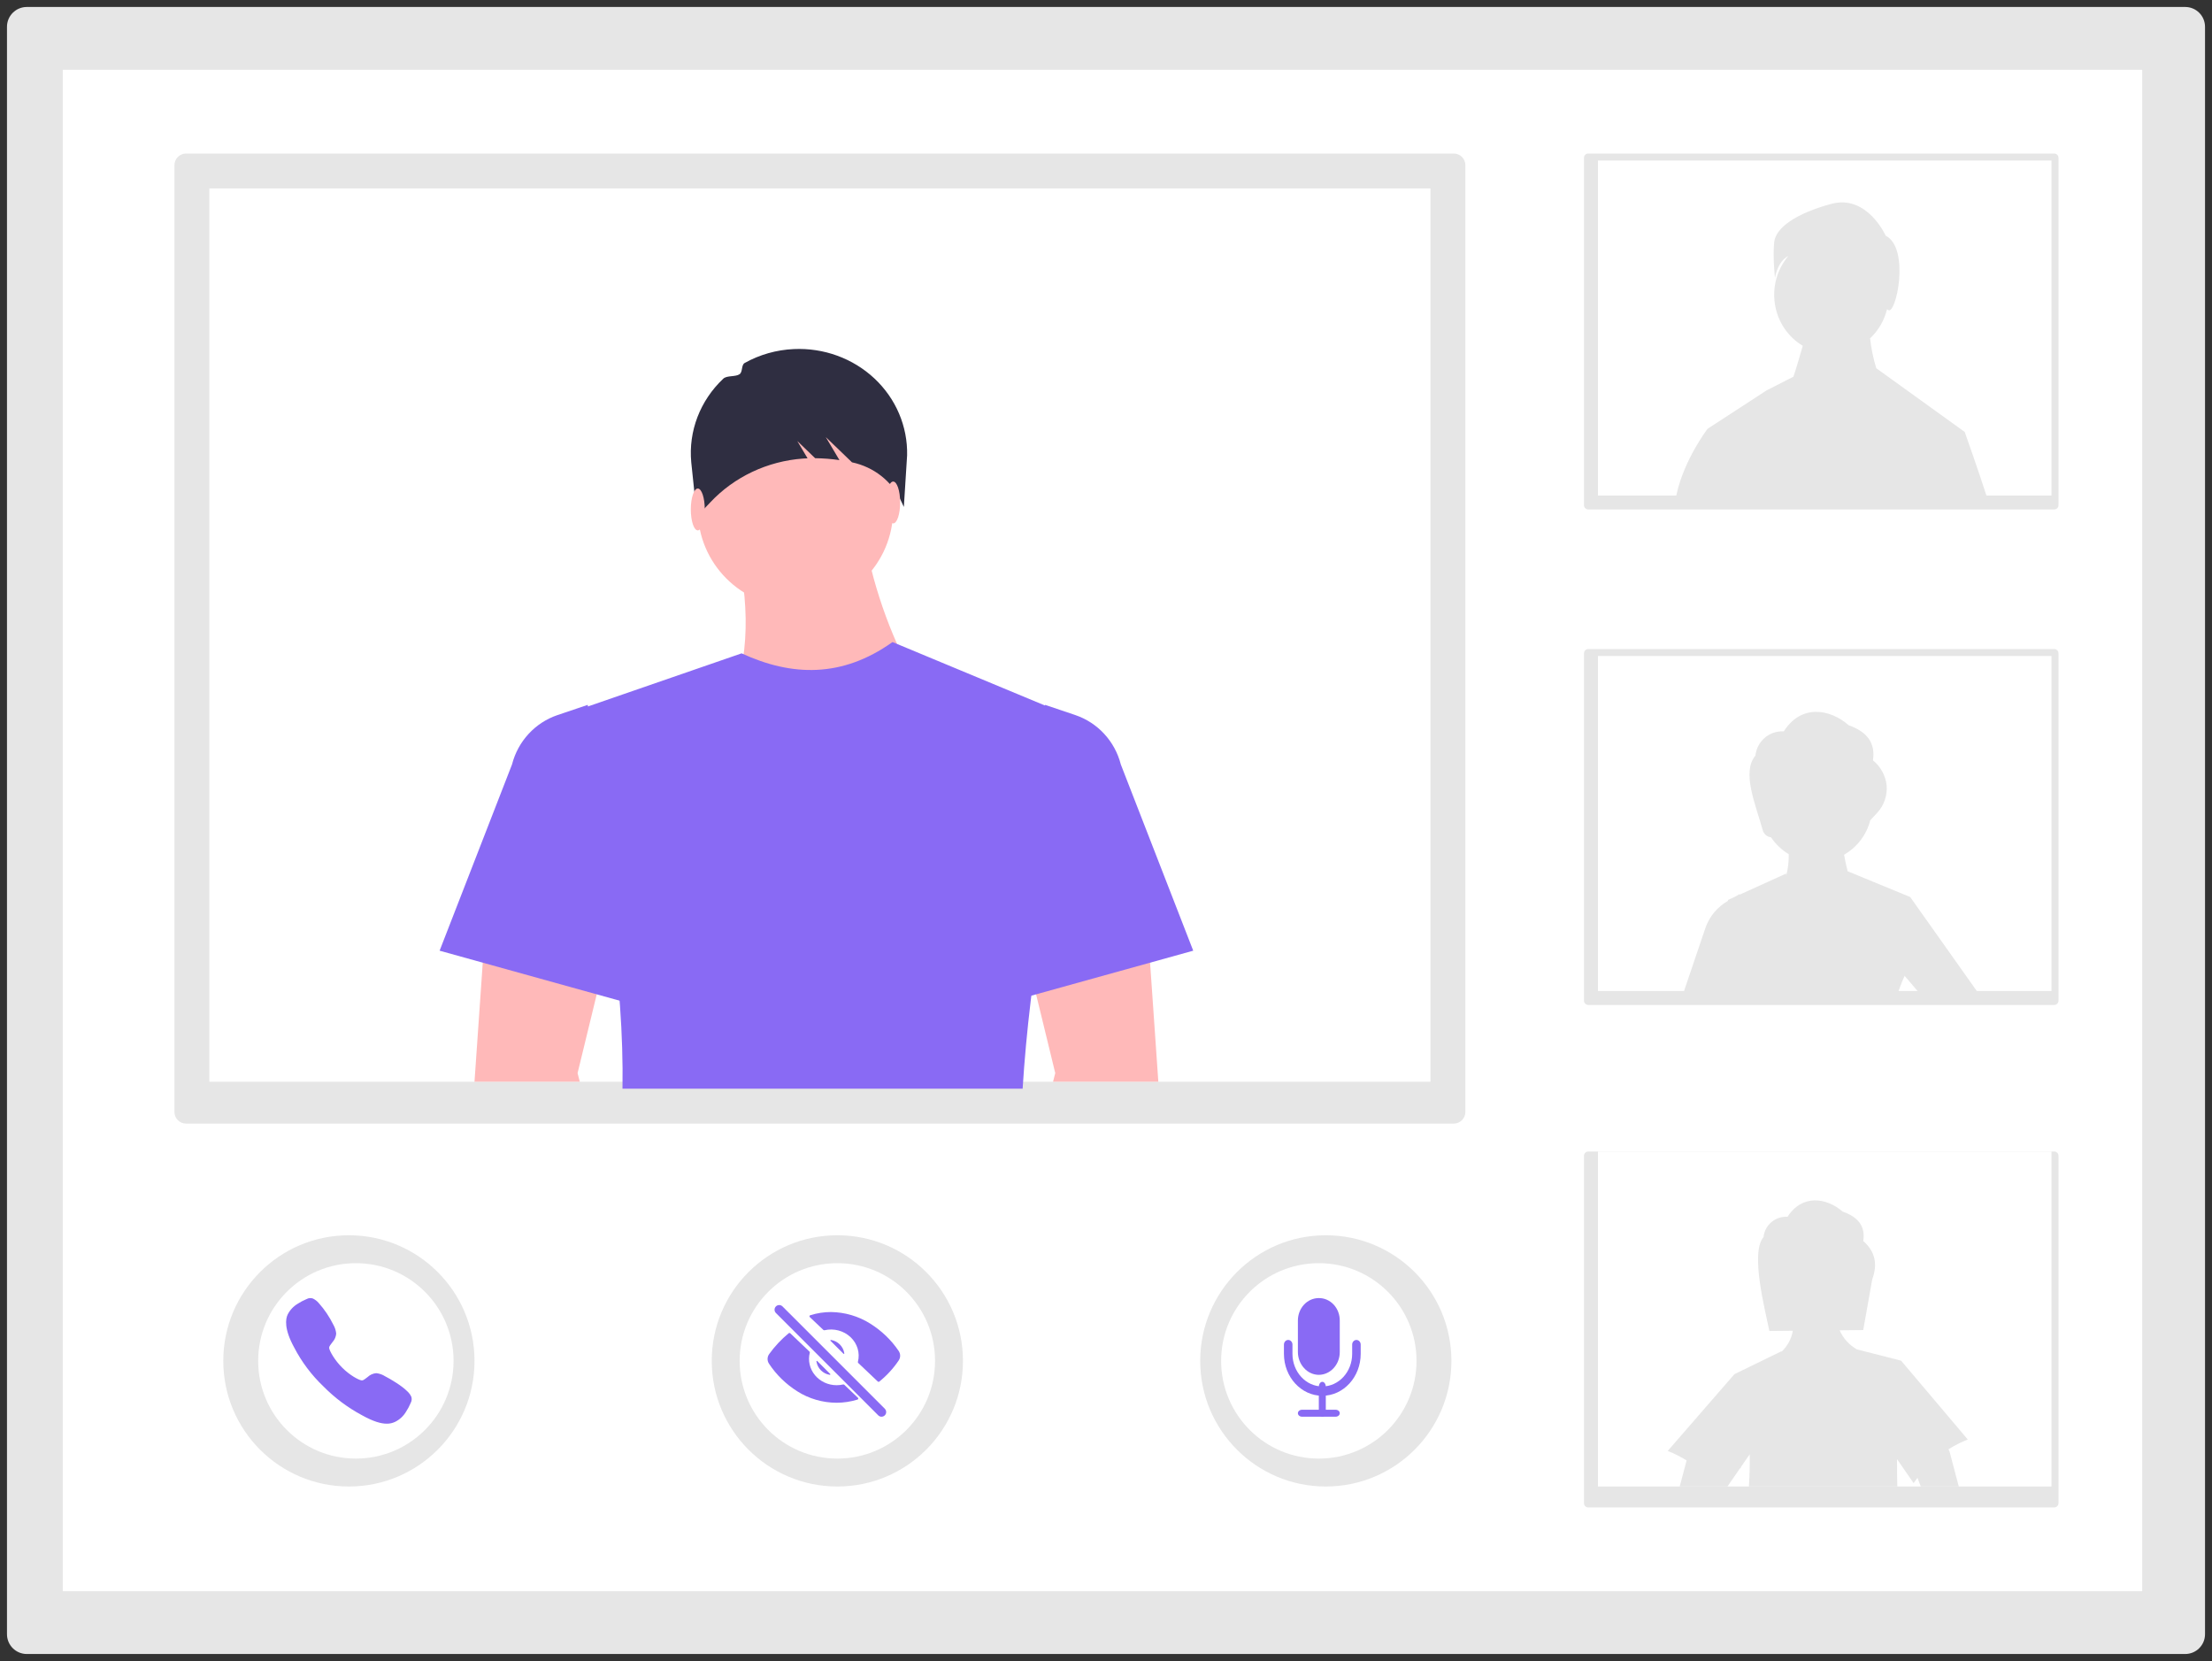 <?xml version="1.0" encoding="UTF-8"?>
<svg width="317px" height="238px" viewBox="0 0 317 238" version="1.1" xmlns="http://www.w3.org/2000/svg" xmlns:xlink="http://www.w3.org/1999/xlink">
    <rect x="0" y="0" width="317" height="238" fill="#333333" stroke="none"/>
    <title>undraw_group_video_el8e (1)</title>
    <g id="MAIN" stroke="none" stroke-width="1" fill="none" fill-rule="evenodd">
        <g id="RESSOURCES" transform="translate(-222, -2276)" fill-rule="nonzero">
            <g id="Bloc-Yield-Management" transform="translate(117, 2231)">
                <g id="undraw_group_video_el8e-(1)" transform="translate(105.539, 45.793)">
                    <path d="M3.299,0.207 C1.732,0.207 0.461,1.479 0.461,3.046 L0.461,233.369 C0.461,234.936 1.732,236.207 3.299,236.207 L312.623,236.207 C314.19,236.207 315.461,234.936 315.461,233.369 L315.461,3.046 C315.461,1.479 314.19,0.207 312.623,0.207 L3.299,0.207 Z" id="Path" fill="#E6E6E6"></path>
                    <polygon id="Path" fill="#FFFFFF" points="8.461 9.207 8.461 227.207 306.461 227.207 306.461 9.207"></polygon>
                    <path d="M227.074,21.207 C226.736,21.207 226.461,21.482 226.461,21.821 L226.461,71.594 C226.461,71.933 226.736,72.207 227.074,72.207 L293.849,72.207 C294.187,72.207 294.461,71.933 294.461,71.594 L294.461,21.821 C294.461,21.482 294.187,21.207 293.849,21.207 L227.074,21.207 Z" id="Path" fill="#E6E6E6"></path>
                    <polygon id="Path" fill="#FFFFFF" points="228.461 22.207 228.461 70.207 293.461 70.207 293.461 22.207"></polygon>
                    <path d="M227.074,92.207 C226.736,92.207 226.461,92.482 226.461,92.821 L226.461,142.594 C226.461,142.933 226.736,143.207 227.074,143.207 L293.849,143.207 C294.187,143.207 294.461,142.933 294.461,142.594 L294.461,92.821 C294.461,92.482 294.187,92.207 293.849,92.207 L227.074,92.207 Z" id="Path" fill="#E6E6E6"></path>
                    <polygon id="Path" fill="#FFFFFF" points="228.461 93.207 228.461 141.207 293.461 141.207 293.461 93.207"></polygon>
                    <path d="M227.074,164.207 C226.736,164.207 226.461,164.482 226.461,164.821 L226.461,214.594 C226.461,214.933 226.736,215.207 227.074,215.207 L293.849,215.207 C294.187,215.207 294.461,214.933 294.461,214.594 L294.461,164.821 C294.461,164.482 294.187,164.207 293.849,164.207 L227.074,164.207 Z" id="Path" fill="#E6E6E6"></path>
                    <polygon id="Path" fill="#FFFFFF" points="228.461 164.207 228.461 212.207 293.461 212.207 293.461 164.207"></polygon>
                    <path d="M281.026,61.102 L268.354,51.974 L268.35,51.974 L268.349,51.976 C267.918,50.579 267.621,49.143 267.462,47.687 C268.652,46.571 269.497,45.119 269.891,43.513 C269.941,43.544 269.99,43.578 270.037,43.615 C271.148,44.53 273.257,34.814 269.704,32.985 C269.704,32.985 267.04,27.041 261.934,28.413 C256.827,29.785 253.941,31.842 253.719,33.9 C253.497,35.957 253.83,39.043 253.83,39.043 C253.83,39.043 254.138,36.71 255.753,35.885 C254.135,37.783 253.429,40.328 253.828,42.82 C254.227,45.312 255.689,47.489 257.813,48.753 C257.427,50.115 256.913,51.882 256.48,53.178 L256.48,53.178 L252.607,55.161 L244.172,60.648 C244.172,60.648 240.843,64.989 239.731,70.02 C239.645,70.416 239.555,70.812 239.461,71.207 L284.461,71.207 C282.961,66.538 281.026,61.102 281.026,61.102 Z" id="Path" fill="#E6E6E6"></path>
                    <path d="M278.685,206.884 C279.562,206.326 280.492,205.854 281.461,205.473 L271.905,194.175 L265.589,192.566 C264.48,191.946 263.606,190.983 263.098,189.822 L266.48,189.789 L267.769,182.523 C268.552,180.41 268.233,178.557 266.48,177.031 C266.795,175.075 265.904,173.635 263.542,172.822 C261.192,170.792 257.719,170.305 255.635,173.556 C253.886,173.453 252.366,174.739 252.187,176.474 C250.272,178.689 252.398,186.822 253.028,189.921 L256.389,189.888 C256.195,191.035 255.63,192.087 254.781,192.884 L254.735,192.839 L248.018,196.111 L238.461,207.111 C239.404,207.479 240.31,207.935 241.167,208.473 L240.181,212.207 L247.019,212.207 L248.838,209.575 L248.929,209.575 C248.929,209.529 248.934,209.484 248.934,209.439 L250.21,207.59 C250.239,209.084 250.198,210.623 250.094,212.207 L271.362,212.207 C271.329,210.891 271.32,209.583 271.32,208.283 L273.699,211.721 C273.877,211.461 274.068,211.217 274.259,210.97 L274.727,212.207 L280.172,212.207 L278.867,207.264 C278.83,207.128 278.768,206.999 278.685,206.884 L278.685,206.884 Z" id="Path" fill="#E6E6E6"></path>
                    <path d="M273.211,127.741 L264.245,124.046 C264.031,123.192 263.85,122.388 263.735,121.678 C265.595,120.613 266.948,118.835 267.487,116.748 L268.434,115.724 C269.451,114.654 269.961,113.195 269.833,111.719 C269.669,110.317 268.964,109.036 267.87,108.153 C268.236,105.818 267.187,104.102 264.405,103.132 C261.64,100.714 257.546,100.13 255.094,104.006 C253.033,103.883 251.241,105.416 251.028,107.485 C249.012,109.849 251.09,114.563 252.081,118.175 C252.236,118.721 252.702,119.121 253.262,119.186 C253.922,120.169 254.789,120.991 255.801,121.596 C255.827,122.639 255.705,123.68 255.439,124.689 L255.447,124.374 L248.761,127.405 L248.757,127.322 L248.111,127.699 L247.086,128.163 C247.094,128.205 247.103,128.242 247.111,128.284 L247.016,128.338 C245.576,129.178 244.473,130.5 243.897,132.074 L240.461,142.207 L271.224,142.207 C271.537,141.151 271.922,140.117 272.376,139.114 L272.384,139.002 L275.116,142.207 L283.461,142.207 L273.211,127.741 Z" id="Path" fill="#E6E6E6"></path>
                    <circle id="Oval" fill="#E6E6E6" cx="119.461" cy="194.207" r="18"></circle>
                    <circle id="Oval" fill="#FFFFFF" cx="119.461" cy="194.207" r="14"></circle>
                    <path d="M125.794,202.207 C125.617,202.208 125.448,202.137 125.323,202.012 L110.645,187.334 C110.395,187.072 110.401,186.659 110.657,186.403 C110.912,186.147 111.326,186.142 111.588,186.391 L126.266,201.069 C126.457,201.259 126.514,201.546 126.41,201.796 C126.307,202.045 126.064,202.207 125.794,202.207 L125.794,202.207 Z" id="Path" fill="#896AF4"></path>
                    <path d="M118.44,196.085 L116.583,194.228 C116.562,194.207 116.528,194.201 116.501,194.215 C116.473,194.229 116.458,194.258 116.462,194.289 C116.616,195.277 117.391,196.053 118.38,196.207 C118.41,196.211 118.44,196.195 118.454,196.168 C118.467,196.14 118.462,196.107 118.44,196.085 L118.44,196.085 Z" id="Path" fill="#896AF4"></path>
                    <path d="M118.482,191.33 L120.339,193.186 C120.361,193.208 120.394,193.214 120.421,193.2 C120.449,193.186 120.465,193.156 120.46,193.126 C120.307,192.137 119.532,191.361 118.544,191.208 C118.513,191.204 118.483,191.219 118.469,191.247 C118.455,191.274 118.46,191.308 118.482,191.33 L118.482,191.33 Z" id="Path" fill="#896AF4"></path>
                    <path d="M128.253,194.144 C128.532,193.729 128.53,193.198 128.249,192.784 C127.19,191.216 125.793,189.876 124.151,188.853 C122.486,187.804 120.538,187.233 118.539,187.207 C117.531,187.209 116.53,187.364 115.574,187.669 C115.52,187.686 115.479,187.728 115.466,187.781 C115.452,187.834 115.469,187.889 115.51,187.928 L117.46,189.775 C117.501,189.814 117.561,189.83 117.618,189.816 C118.962,189.506 120.38,189.882 121.358,190.809 C122.336,191.736 122.734,193.079 122.406,194.353 C122.392,194.406 122.408,194.463 122.449,194.502 L125.254,197.161 C125.315,197.219 125.412,197.223 125.477,197.171 C126.557,196.299 127.493,195.279 128.253,194.144 Z" id="Path" fill="#896AF4"></path>
                    <path d="M119.363,197.693 C118.148,197.693 117,197.162 116.249,196.252 C115.498,195.343 115.227,194.155 115.513,193.031 C115.528,192.977 115.511,192.92 115.47,192.881 L112.713,190.254 C112.652,190.196 112.555,190.192 112.489,190.244 C111.43,191.119 110.492,192.119 109.698,193.22 C109.392,193.637 109.382,194.189 109.671,194.616 C110.713,196.194 112.095,197.542 113.726,198.572 C115.392,199.63 117.347,200.198 119.35,200.207 C120.367,200.205 121.378,200.052 122.346,199.754 C122.401,199.737 122.443,199.694 122.457,199.641 C122.47,199.588 122.454,199.531 122.413,199.493 L120.454,197.628 C120.413,197.589 120.354,197.573 120.297,197.586 C119.991,197.657 119.678,197.693 119.363,197.693 Z" id="Path" fill="#896AF4"></path>
                    <circle id="Oval" fill="#E6E6E6" cx="49.461" cy="194.207" r="18"></circle>
                    <circle id="Oval" fill="#FFFFFF" cx="50.461" cy="194.207" r="14"></circle>
                    <path d="M54.888,203.207 C54.103,203.207 53.001,202.924 51.351,202.002 C49.299,200.906 47.426,199.505 45.795,197.847 C44.107,196.239 42.697,194.363 41.623,192.294 C40.142,189.601 40.395,188.19 40.677,187.587 C41.002,186.927 41.515,186.378 42.15,186.007 C42.514,185.768 42.899,185.564 43.301,185.396 C43.341,185.378 43.379,185.362 43.412,185.347 C43.681,185.195 44.002,185.166 44.294,185.267 C44.615,185.421 44.901,185.64 45.133,185.91 C45.969,186.848 46.674,187.894 47.23,189.021 C47.458,189.411 47.598,189.846 47.641,190.296 C47.607,190.741 47.427,191.162 47.128,191.494 C47.076,191.566 47.023,191.635 46.973,191.701 C46.667,192.103 46.6,192.219 46.644,192.427 C46.734,192.843 47.402,194.084 48.501,195.18 C49.599,196.276 50.804,196.902 51.223,196.991 C51.439,197.038 51.558,196.968 51.972,196.651 C52.032,196.606 52.093,196.558 52.157,196.511 C52.489,196.198 52.918,196.006 53.373,195.967 L53.376,195.967 C53.832,196.014 54.271,196.168 54.656,196.417 C55.38,196.782 57.032,197.767 57.757,198.498 C58.027,198.729 58.247,199.014 58.402,199.334 C58.503,199.627 58.474,199.948 58.322,200.218 C58.307,200.251 58.291,200.288 58.273,200.329 C58.104,200.729 57.898,201.114 57.659,201.477 C57.286,202.111 56.736,202.623 56.076,202.947 C55.705,203.123 55.298,203.212 54.888,203.207 Z" id="Path" fill="#896AF4"></path>
                    <circle id="Oval" fill="#E6E6E6" cx="189.461" cy="194.207" r="18"></circle>
                    <circle id="Oval" fill="#FFFFFF" cx="188.461" cy="194.207" r="14"></circle>
                    <path d="M190.861,202.207 L186.061,202.207 C185.73,202.207 185.461,201.984 185.461,201.707 C185.461,201.431 185.73,201.207 186.061,201.207 L190.861,201.207 C191.193,201.207 191.461,201.431 191.461,201.707 C191.461,201.984 191.193,202.207 190.861,202.207 L190.861,202.207 Z" id="Path" fill="#896AF4"></path>
                    <path d="M188.961,199.207 C185.925,199.204 183.465,196.52 183.461,193.207 L183.461,191.874 C183.461,191.506 183.735,191.207 184.072,191.207 C184.41,191.207 184.683,191.506 184.683,191.874 L184.683,193.207 C184.686,195.783 186.6,197.87 188.961,197.87 C191.322,197.87 193.237,195.783 193.239,193.207 L193.239,191.874 C193.239,191.506 193.513,191.207 193.85,191.207 C194.188,191.207 194.461,191.506 194.461,191.874 L194.461,193.207 C194.458,196.52 191.997,199.204 188.961,199.207 L188.961,199.207 Z" id="Path" fill="#896AF4"></path>
                    <path d="M188.961,202.207 C188.829,202.207 188.701,202.132 188.608,201.998 C188.514,201.864 188.461,201.683 188.461,201.493 L188.461,197.922 C188.461,197.527 188.685,197.207 188.961,197.207 C189.237,197.207 189.461,197.527 189.461,197.922 L189.461,201.493 C189.461,201.683 189.409,201.864 189.315,201.998 C189.221,202.132 189.094,202.207 188.961,202.207 Z" id="Path" fill="#896AF4"></path>
                    <path d="M188.461,196.207 C187.661,196.205 186.896,195.854 186.341,195.233 C185.778,194.621 185.462,193.794 185.461,192.932 L185.461,188.443 C185.458,187.588 185.77,186.767 186.328,186.16 C186.886,185.554 187.645,185.211 188.438,185.208 C188.446,185.208 188.453,185.208 188.461,185.208 C189.259,185.198 190.027,185.536 190.592,186.145 C191.156,186.754 191.47,187.582 191.461,188.443 L191.461,192.932 C191.469,194.729 190.127,196.194 188.461,196.207 L188.461,196.207 Z" id="Path" fill="#896AF4"></path>
                    <path d="M26.128,21.207 C25.208,21.207 24.461,21.956 24.461,22.879 L24.461,158.536 C24.461,159.459 25.208,160.207 26.128,160.207 L207.795,160.207 C208.715,160.207 209.461,159.459 209.461,158.536 L209.461,22.879 C209.461,21.956 208.715,21.207 207.795,21.207 L26.128,21.207 Z" id="Path" fill="#E6E6E6"></path>
                    <polygon id="Path" fill="#FFFFFF" points="29.461 26.207 29.461 154.207 204.461 154.207 204.461 26.207"></polygon>
                    <polygon id="Path" fill="#FFB9B9" points="150.372 154.207 150.689 152.973 147.933 141.643 147.664 140.531 147.461 139.7 147.784 139.592 164.072 134.207 164.28 137.197 165.461 154.207"></polygon>
                    <polygon id="Path" fill="#FFB9B9" points="84.989 141.643 82.233 152.973 82.55 154.207 67.461 154.207 68.642 137.197 68.851 134.207 85.461 139.7"></polygon>
                    <path d="M130.461,96.438 L104.461,99.207 C107.192,92.094 106.687,83.93 104.461,75.207 L123.163,75.207 C124.392,82.651 126.859,89.83 130.461,96.438 Z" id="Path" fill="#FFB9B9"></path>
                    <circle id="Oval" fill="#FFB9B9" cx="113.461" cy="72.207" r="14"></circle>
                    <path d="M154.461,102.481 C151.453,115.777 148.978,128.418 147.429,140.529 C147.386,140.846 147.346,141.159 147.309,141.472 C147.258,141.883 147.206,142.293 147.161,142.703 C146.654,146.934 146.271,151.102 146.013,155.207 L88.67,155.207 C88.73,151.336 88.602,147.375 88.314,143.361 C87.326,129.592 84.423,115.193 80.461,101.561 L80.49,101.549 L105.558,92.888 L105.74,92.826 C112.966,96.162 120.161,96.316 127.299,91.253 C127.322,91.239 127.342,91.222 127.365,91.207 L150.733,100.931 L150.741,100.934 L154.461,102.481 Z" id="Path" fill="#896AF4"></path>
                    <path d="M170.461,135.431 L142.461,143.207 L149.235,100.207 L153.556,101.666 C156.776,102.753 159.233,105.418 160.085,108.746 L170.461,135.431 Z" id="Path" fill="#896AF4"></path>
                    <path d="M62.461,135.431 L90.461,143.207 L83.687,100.207 L79.366,101.666 C76.146,102.753 73.689,105.418 72.837,108.746 L62.461,135.431 Z" id="Path" fill="#896AF4"></path>
                    <path d="M113.225,49.224 L113.225,49.224 C110.743,49.334 108.325,50.019 106.176,51.221 C105.683,51.498 105.911,52.496 105.454,52.821 C104.879,53.231 103.631,52.982 103.122,53.462 C99.794,56.589 98.105,60.992 98.524,65.45 L99.335,73.207 L101.247,71.195 C104.676,67.536 109.436,65.287 114.541,64.913 C114.758,64.899 114.975,64.888 115.193,64.88 L113.722,62.402 L116.279,64.863 C117.445,64.875 118.609,64.967 119.762,65.136 L117.806,61.841 L121.56,65.454 L121.56,65.454 C124.674,66.113 127.277,68.156 128.574,70.959 L128.991,71.848 L129.458,64.448 C129.551,60.313 127.857,56.327 124.779,53.441 C121.701,50.555 117.517,49.028 113.225,49.224 Z" id="Path" fill="#2F2E41"></path>
                    <ellipse id="Oval" fill="#FFB9B9" cx="99.461" cy="72.207" rx="1" ry="3"></ellipse>
                    <ellipse id="Oval" fill="#FFB9B9" cx="127.461" cy="71.207" rx="1" ry="3"></ellipse>
                </g>
            </g>
        </g>
    </g>
</svg>